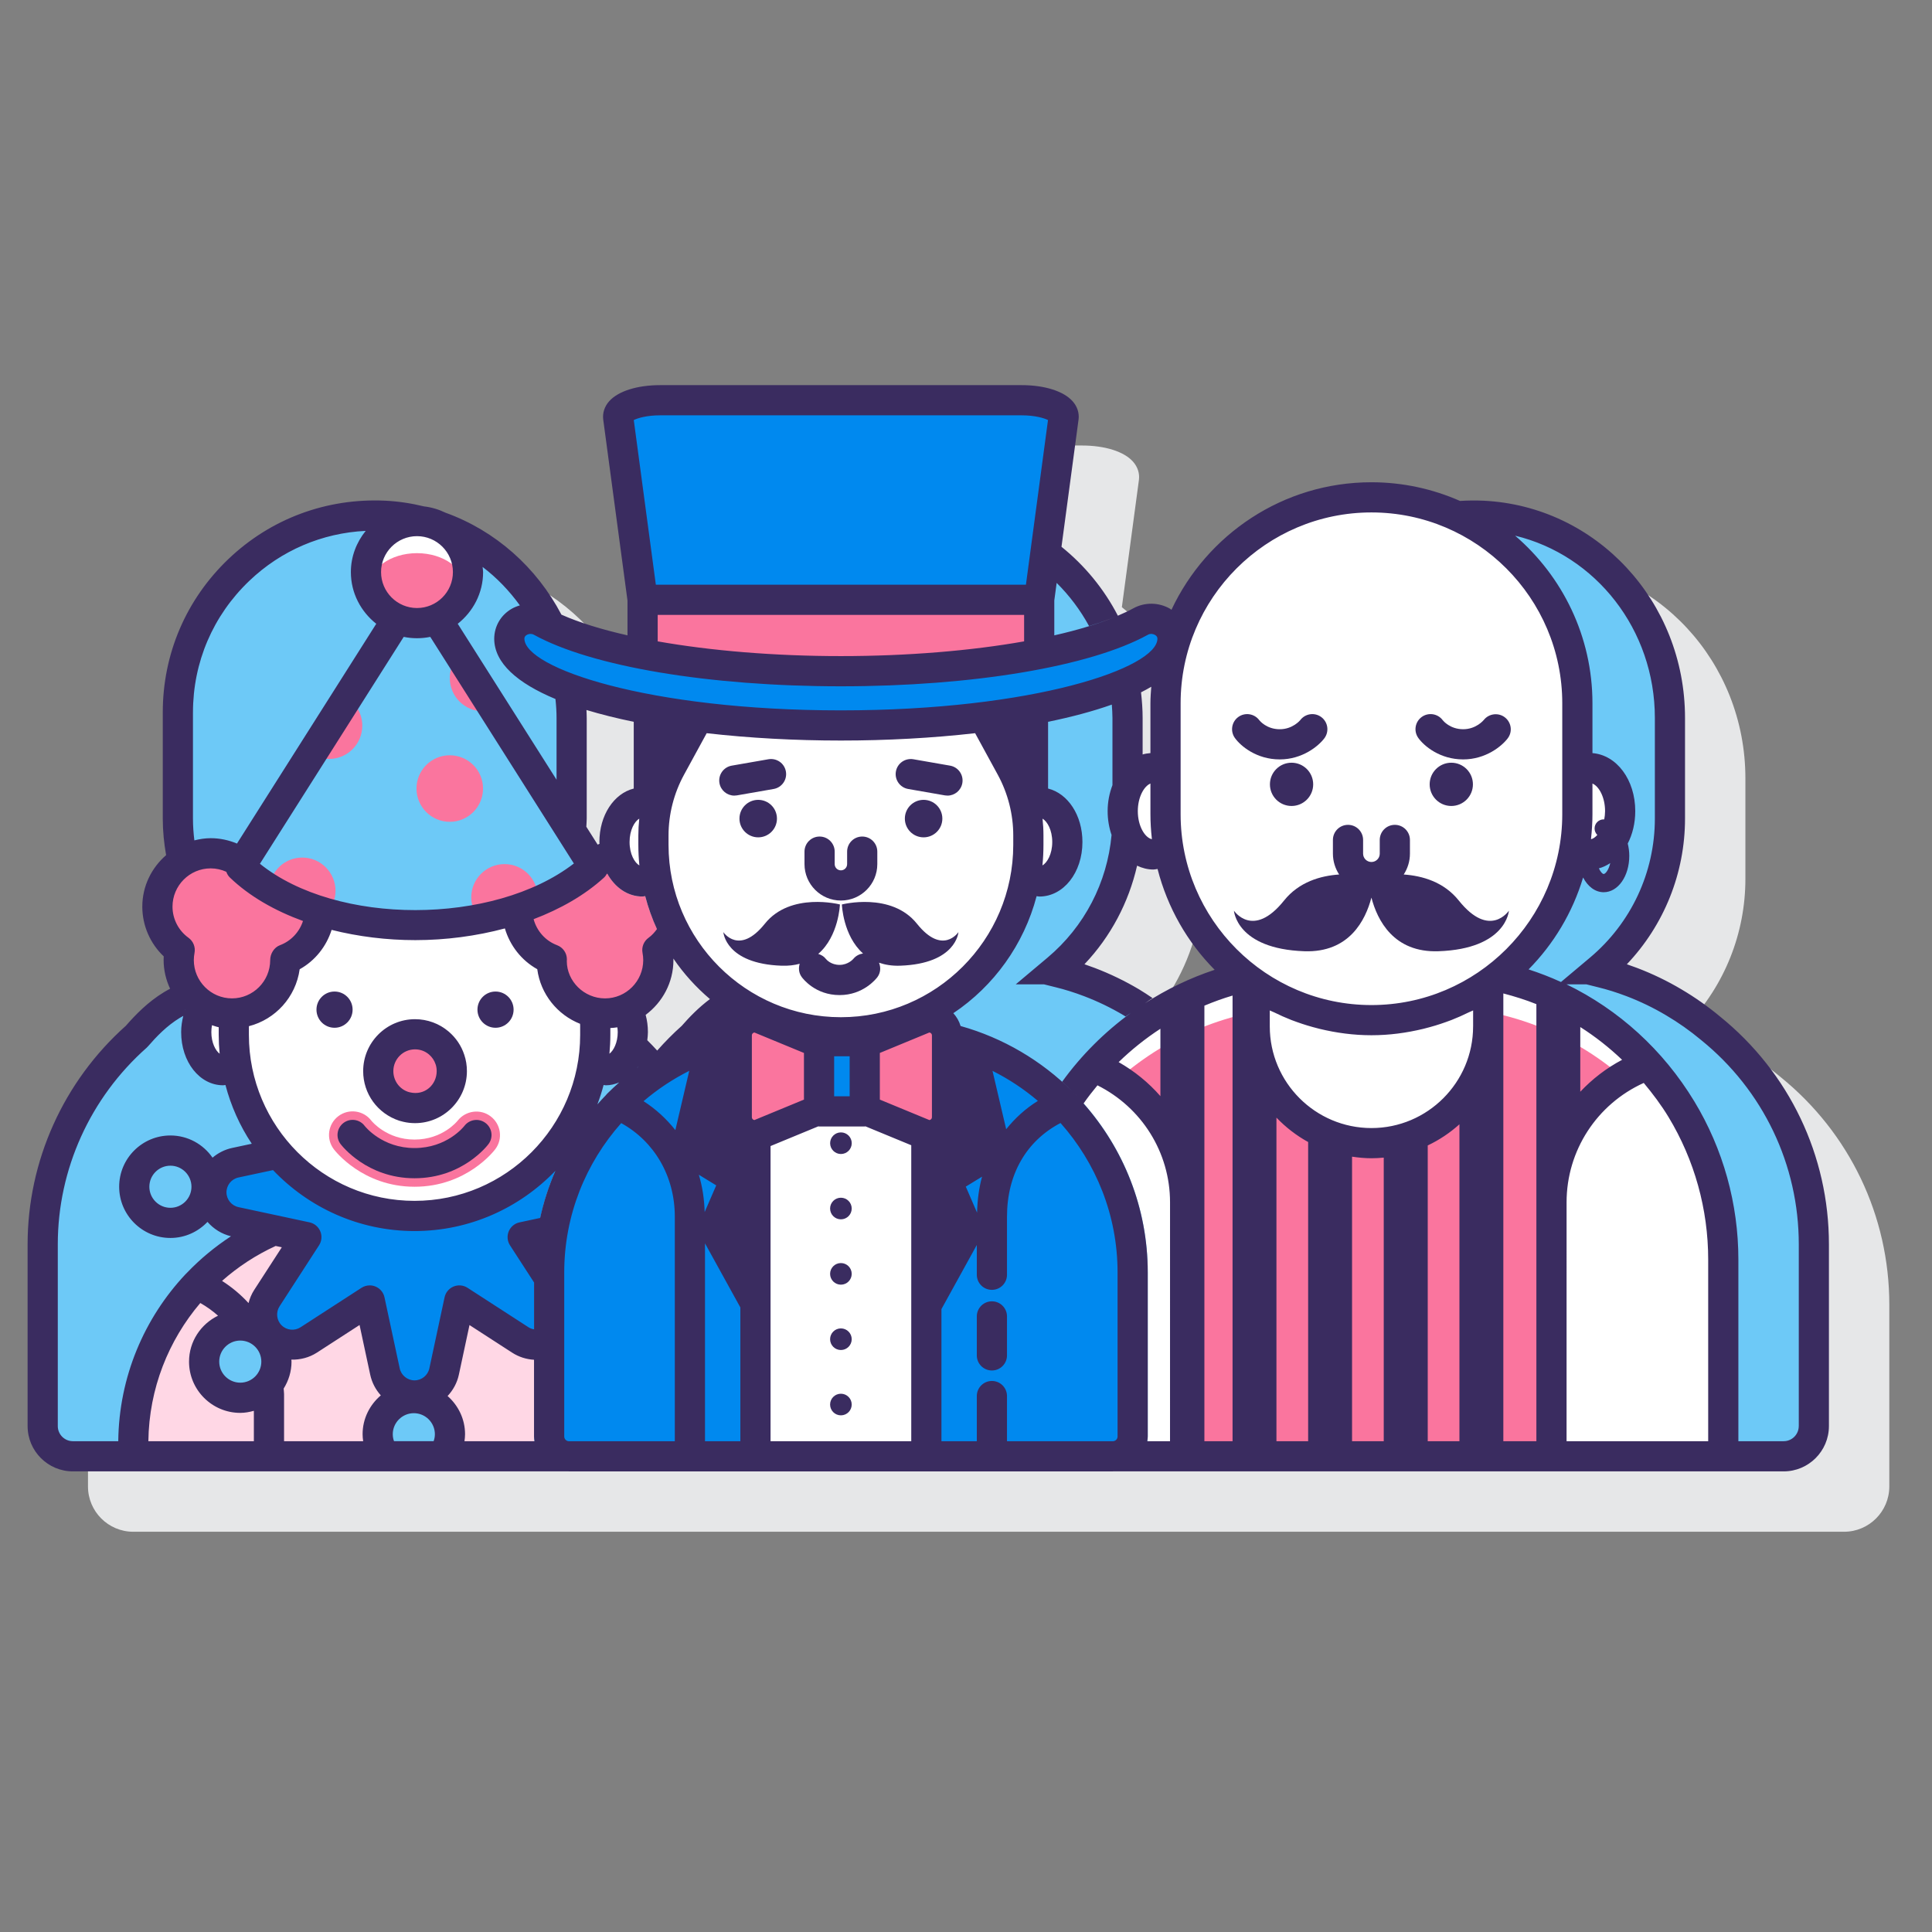 <?xml version="1.0" encoding="utf-8"?>
<!-- Generator: Adobe Illustrator 22.0.1, SVG Export Plug-In . SVG Version: 6.00 Build 0)  -->
<svg version="1.1" id="Layer_1" xmlns="http://www.w3.org/2000/svg" xmlns:xlink="http://www.w3.org/1999/xlink" x="0px" y="0px"
	 viewBox="0 0 128 128" style="enable-background:new 0 0 128 128;" xml:space="preserve">
<rect x="0" y="0" width="128" height="128" fill="#808080" stroke="none"/>
<style type="text/css">
	.st0{fill:#3A2C60;}
	.st1{fill:#E6E7E8;}
	.st2{fill:#6DC9F7;}
	.st3{fill:#FFFFFF;}
	.st4{fill:#FA759E;}
	.st5{fill:#FFD7E5;}
	.st6{fill:#D4FBFF;}
	.st7{fill:#0089EF;}
</style>
<g>
	<path class="st1" d="M117.962,71.352c-0.803-0.669-1.664-1.275-2.557-1.802c-0.936-0.557-1.924-1.033-2.937-1.419
		c-0.229-0.087-0.456-0.169-0.684-0.246c2.465-2.598,3.853-6.037,3.853-9.656v-6.661c0-7.72-5.871-14.043-13.366-14.396
		c-0.518-0.023-1.031-0.015-1.541,0.016c-1.799-0.791-3.781-1.237-5.869-1.237c-5.859,0-10.91,3.466-13.249,8.449
		c-0.03-0.019-0.053-0.046-0.084-0.064c-0.752-0.438-1.688-0.451-2.442-0.033c-0.306,0.169-0.656,0.331-1.024,0.489
		c-0.921-1.781-2.201-3.329-3.736-4.566l1.131-8.431c0-0.003,0.001-0.005,0.001-0.008c0.054-0.427-0.085-0.853-0.391-1.199
		c-0.592-0.672-1.857-1.072-3.386-1.072H47.74c-1.527,0-2.793,0.401-3.386,1.073c-0.305,0.347-0.443,0.772-0.389,1.206l1.608,11.995
		v2.303c-1.725-0.39-3.213-0.851-4.383-1.373c-1.639-3.125-4.363-5.559-7.677-6.753c-0.386-0.186-0.801-0.313-1.24-0.379
		c-0.891-0.228-1.816-0.371-2.769-0.416c-3.876-0.176-7.565,1.19-10.37,3.865c-2.806,2.677-4.351,6.286-4.351,10.162v7.029
		c0,0.822,0.081,1.632,0.221,2.428c-0.958,0.833-1.577,2.046-1.577,3.413c0,1.251,0.521,2.443,1.419,3.294
		c-0.005,0.082-0.007,0.163-0.007,0.244c0,0.68,0.161,1.319,0.429,1.899c-0.131,0.077-0.269,0.143-0.397,0.223
		c-1.084,0.661-1.89,1.497-2.536,2.235C8.2,75.653,5.829,80.926,5.829,86.438v12.045c0,1.654,1.346,3,3,3h4h105.343h4
		c1.654,0,3-1.346,3-3V86.438C125.172,80.56,122.544,75.061,117.962,71.352z M49.167,71.965c-0.567,0.506-1.111,1.054-1.626,1.638
		c-0.21-0.238-0.436-0.458-0.657-0.685c0.021-0.176,0.042-0.352,0.042-0.537c0-0.402-0.062-0.78-0.156-1.138
		c1.114-0.828,1.847-2.143,1.847-3.636c0-0.034-0.002-0.068-0.003-0.102c0.682,1.001,1.5,1.901,2.42,2.684
		C50.278,70.755,49.671,71.388,49.167,71.965z M80.363,70.127c-0.296-0.197-0.59-0.398-0.894-0.578
		c-0.935-0.556-1.923-1.033-2.936-1.419c-0.229-0.087-0.457-0.169-0.685-0.246c1.74-1.834,2.93-4.091,3.487-6.531
		c0.335,0.159,0.696,0.256,1.08,0.256c0.094,0,0.186-0.014,0.279-0.025c0.655,2.546,1.964,4.83,3.758,6.645
		C83.009,68.709,81.643,69.352,80.363,70.127z M45.987,56.243c-1.314,0.329-2.276,1.766-2.276,3.542
		c0,0.041,0.008,0.078,0.009,0.119c-0.041,0.018-0.083,0.035-0.124,0.054l-0.75-1.184c0.007-0.182,0.026-0.362,0.026-0.545v-6.661
		c0-0.179-0.019-0.354-0.025-0.531c0.965,0.293,2.018,0.555,3.14,0.785V56.243z M80.219,50.594v3.301
		c-0.177,0.014-0.35,0.04-0.517,0.09v-2.417c0-0.576-0.043-1.14-0.106-1.699c0.239-0.12,0.464-0.243,0.678-0.37
		C80.247,49.862,80.219,50.224,80.219,50.594z"/>
	<g>
		<path class="st2" d="M113.327,68.125c-0.761-0.634-1.574-1.209-2.433-1.715c-0.883-0.525-1.812-0.975-2.781-1.344
			c-0.652-0.248-1.321-0.462-2.008-0.629v-0.219h-0.13c2.849-2.393,4.662-5.977,4.662-9.988l0-6.661
			c0-7.023-5.397-13.067-12.413-13.397c-7.49-0.353-13.674,5.616-13.674,13.029v7.029c0,4.011,1.814,7.596,4.662,9.988h-0.26v0.288
			c-0.686,0.185-1.356,0.41-2.008,0.669c-0.969,0.387-1.904,0.86-2.786,1.408c-0.945,0.577-1.66,1.301-2.345,2.087
			c-0.678,0.601-1.31,1.253-1.894,1.946c-0.763-0.908-1.607-1.745-2.529-2.491c-0.761-0.634-1.574-1.209-2.433-1.715
			c-0.883-0.525-1.811-0.975-2.781-1.344c-0.652-0.248-1.321-0.462-2.008-0.629v-0.219h-0.13c2.849-2.393,4.662-5.977,4.662-9.988
			v-6.661c0-7.023-5.397-13.067-12.413-13.397c-7.49-0.353-13.674,5.616-13.674,13.029v7.029c0,4.011,1.814,7.596,4.662,9.988h-0.26
			v0.288c-0.686,0.185-1.356,0.41-2.008,0.669c-0.969,0.387-1.904,0.86-2.786,1.408c-0.945,0.577-1.66,1.301-2.345,2.087
			c-0.855,0.758-1.636,1.597-2.339,2.499c-0.874-1.125-1.872-2.149-2.979-3.044c-0.761-0.634-1.574-1.209-2.433-1.715
			c-0.883-0.525-1.811-0.975-2.781-1.344c-0.652-0.248-1.321-0.462-2.008-0.629v-0.219h-0.13c2.849-2.393,4.662-5.977,4.662-9.988
			v-6.661c0-7.023-5.397-13.067-12.413-13.397c-7.49-0.353-13.674,5.616-13.674,13.029v7.029c0,4.011,1.814,7.596,4.662,9.988h-0.26
			v0.288c-0.686,0.185-1.356,0.41-2.008,0.669c-0.969,0.387-1.904,0.86-2.786,1.408c-0.945,0.577-1.66,1.301-2.345,2.087
			c-3.807,3.373-6.22,8.283-6.22,13.769v12.045c0,1.105,0.895,2,2,2h34.83h7.747h28.189h8.641h33.936c1.105,0,2-0.895,2-2V82.439
			C120.172,76.655,117.499,71.5,113.327,68.125z"/>
		<g>
			<g>
				<g>
					<g>
						<g>
							<g>
								<path class="st3" d="M40.141,65.857c-0.321,0-0.618,0.13-0.879,0.34c0.114,0.578,0.175,1.168,0.175,1.762v0.603
									c0,0.684-0.06,1.354-0.17,2.007c0.259,0.208,0.555,0.336,0.874,0.336c0.985,0,1.784-1.13,1.784-2.524
									S41.126,65.857,40.141,65.857z"/>
								<path class="st3" d="M15.49,68.562v-0.603c0-0.594,0.06-1.184,0.175-1.762c-0.26-0.21-0.558-0.34-0.879-0.34
									c-0.985,0-1.784,1.13-1.784,2.524s0.799,2.524,1.784,2.524c0.319,0,0.615-0.128,0.874-0.336
									C15.551,69.916,15.49,69.246,15.49,68.562z"/>
							</g>
							<path class="st5" d="M35.382,95.169V84.305c0-1.101,0.111-2.175,0.313-3.217c-1.571-0.54-3.25-0.847-5.004-0.847h-6.455
								c-8.509,0-15.407,6.898-15.407,15.407v0.833h26.964C35.535,96.108,35.382,95.656,35.382,95.169z"/>
							<path class="st7" d="M27.464,80.56L27.464,80.56c-3.608,0-6.834-1.606-9.03-4.135l-2.844,0.609
								c-0.924,0.198-1.585,1.015-1.585,1.96c0,0.945,0.66,1.762,1.585,1.96l4.708,1.008l-2.617,4.042
								c-0.514,0.793-0.403,1.838,0.265,2.506v0c0.668,0.668,1.713,0.779,2.506,0.265l4.042-2.617l1.008,4.708
								c0.198,0.924,1.015,1.585,1.96,1.585c0.945,0,1.762-0.66,1.96-1.585l1.008-4.708l4.042,2.617
								c0.281,0.182,0.593,0.281,0.908,0.31v-4.78c0-0.37,0.031-0.732,0.055-1.095l-0.808-1.248l0.966-0.207
								c0.28-1.834,0.843-3.574,1.663-5.166l-0.765-0.164C34.298,78.954,31.071,80.56,27.464,80.56z"/>
							<circle class="st2" cx="15.919" cy="90.212" r="2.395"/>
							<circle class="st2" cx="11.29" cy="78.625" r="2.395"/>
							<path class="st2" d="M29.812,95.022c0-1.323-1.072-2.395-2.395-2.395c-1.323,0-2.395,1.072-2.395,2.395
								c0,0.552,0.194,1.054,0.508,1.459h3.773C29.618,96.076,29.812,95.574,29.812,95.022z"/>
							<path class="st3" d="M39.381,67.074c-1.612-0.327-2.827-1.755-2.827-3.467c0-0.017,0.002-0.033,0.002-0.049
								c-1.341-0.502-2.297-1.793-2.297-3.312c0-0.006,0.001-0.012,0.001-0.019c-4.111,1.362-9.038,1.34-13.069,0.077
								c-0.024,1.493-0.969,2.759-2.293,3.254c0,0.017,0.003,0.033,0.003,0.049c0,1.895-1.491,3.429-3.36,3.521
								c-0.025,0.276-0.052,0.552-0.052,0.831v0.603c0,6.626,5.361,11.998,11.973,11.998h0c6.613,0,11.973-5.372,11.973-11.998
								v-0.603C39.437,67.662,39.41,67.368,39.381,67.074z"/>
							<g>
								<path class="st4" d="M27.464,78.625c-3.439,0-5.275-2.389-5.352-2.491c-0.519-0.69-0.38-1.67,0.309-2.189
									c0.691-0.519,1.67-0.38,2.189,0.31c0.028,0.035,1.012,1.244,2.853,1.244c1.849,0,2.821-1.203,2.861-1.255
									c0.53-0.67,1.507-0.801,2.186-0.28c0.678,0.52,0.82,1.479,0.309,2.165C32.744,76.23,30.92,78.625,27.464,78.625z"/>
							</g>
						</g>
						<ellipse class="st4" cx="27.497" cy="70.967" rx="2.438" ry="2.443"/>
						<g>
							<path class="st4" d="M44.024,62.513c-0.547-0.977-0.985-2.024-1.277-3.131c-0.062,0.005-0.124,0.017-0.186,0.017
								c-1.277,0-2.321-1.02-2.694-2.46c-0.126,0.066-0.25,0.135-0.366,0.214c-0.149-0.083-0.306-0.151-0.467-0.213l0.299,0.472
								c-1.38,1.256-3.137,2.189-5.074,2.828c0,0.002,0,0.004,0,0.006c0,1.519,0.957,2.81,2.297,3.312
								c0,0.017-0.002,0.033-0.002,0.049c0,1.954,1.581,3.538,3.531,3.538c1.95,0,3.531-1.584,3.531-3.538
								c0-0.227-0.023-0.449-0.064-0.664C43.726,62.819,43.876,62.667,44.024,62.513z"/>
							<path class="st4" d="M21.19,60.336c-2.078-0.649-3.919-1.624-5.271-2.924l0.22-0.348c-0.061,0.03-0.125,0.055-0.184,0.088
								c-0.568-0.391-1.255-0.621-1.996-0.621c-1.95,0-3.531,1.584-3.531,3.538c0,1.185,0.584,2.232,1.477,2.874
								c-0.041,0.215-0.064,0.437-0.064,0.664c0,1.954,1.581,3.538,3.531,3.538c1.95,0,3.531-1.584,3.531-3.538
								c0-0.017-0.002-0.033-0.003-0.049C20.213,63.067,21.152,61.815,21.19,60.336z"/>
						</g>
					</g>
				</g>
				<path class="st2" d="M28.944,41.017c-0.405,0.172-0.85,0.267-1.318,0.267c-0.468,0-0.913-0.095-1.318-0.267l-10.39,16.396
					c5.21,5.012,17.599,5.295,23.415,0L28.944,41.017z"/>
				<path class="st4" d="M21.798,50.283c1.218,0,2.204-0.987,2.204-2.204c0-0.773-0.399-1.45-1.001-1.844l-2.355,3.716
					C20.983,50.158,21.374,50.283,21.798,50.283z"/>
				<path class="st4" d="M32.003,47.124c0.256,0,0.499-0.052,0.728-0.133l-2.294-3.621c-0.394,0.398-0.638,0.945-0.638,1.549
					C29.798,46.137,30.785,47.124,32.003,47.124z"/>
				<circle class="st4" cx="29.798" cy="52.243" r="2.204"/>
				<path class="st4" d="M35.63,59.453c0-1.217-0.987-2.204-2.204-2.204s-2.204,0.987-2.204,2.204c0,0.552,0.21,1.05,0.545,1.437
					c1.342-0.254,2.637-0.634,3.834-1.144C35.613,59.649,35.63,59.553,35.63,59.453z"/>
				<path class="st4" d="M20.024,56.816c-1.163,0-2.105,0.903-2.188,2.044c1.132,0.684,2.428,1.228,3.826,1.624
					c0.349-0.39,0.567-0.899,0.567-1.464C22.228,57.803,21.241,56.816,20.024,56.816z"/>
				<circle class="st3" cx="27.627" cy="37.903" r="3.381"/>
				<ellipse class="st4" cx="27.626" cy="38.966" rx="3.193" ry="2.318"/>
			</g>
			<g>
				<g>
					<path class="st3" d="M111.4,73.493c-2.655-4.386-7.013-7.619-12.154-8.801c-2.315,1.809-5.22,2.896-8.385,2.896
						c-3.165,0-6.07-1.087-8.384-2.896c-4.676,1.08-8.699,3.86-11.386,7.656c0.02,0.02,0.042,0.039,0.063,0.059
						c0.032,0.027,0.056,0.061,0.084,0.093c2.968,3.057,4.804,7.217,4.804,11.804v10.864c0,0.489-0.154,0.941-0.413,1.315h38.543
						l0-13.031C114.172,79.808,113.159,76.399,111.4,73.493z"/>
					<path class="st4" d="M102.789,96.484l0-16.829c0-3.43,1.81-6.564,4.692-8.3c-3.372-2.907-7.761-4.666-12.561-4.666H86.81
						c-4.887,0-9.345,1.824-12.74,4.822c2.739,1.763,4.447,4.814,4.447,8.144l0,16.829H102.789z"/>
				</g>
				<path class="st3" d="M90.861,67.588L90.861,67.588c-2.874,0-5.537-0.893-7.736-2.411v2.825c0,4.273,3.464,7.736,7.736,7.736
					c4.273,0,7.736-3.464,7.736-7.736v-2.825C96.398,66.694,93.735,67.588,90.861,67.588z"/>
				<g>
					<g>
						<path class="st3" d="M105.306,50.87c-0.285,0-0.556,0.084-0.803,0.234v2.842c0,0.778-0.069,1.54-0.194,2.282
							c0.296,0.237,0.632,0.383,0.996,0.383c1.123,0,2.033-1.285,2.033-2.87C107.339,52.155,106.428,50.87,105.306,50.87z"/>
						<path class="st3" d="M77.219,53.946v-2.842c-0.246-0.15-0.517-0.234-0.802-0.234c-1.123,0-2.033,1.285-2.033,2.87
							c0,1.585,0.91,2.87,2.033,2.87c0.364,0,0.701-0.146,0.996-0.383C77.287,55.485,77.219,54.724,77.219,53.946z"/>
					</g>
					<path class="st3" d="M90.861,32.951c-7.534,0-13.642,6.108-13.642,13.642v7.352c0,7.534,6.108,13.642,13.642,13.642
						s13.642-6.108,13.642-13.642v-7.352C104.503,39.059,98.395,32.951,90.861,32.951z"/>
				</g>
			</g>
			<g>
				<g>
					<g>
						<g>
							<g>
								<path class="st3" d="M68.863,53.172c-0.333,0-0.642,0.134-0.912,0.352c0.119,0.599,0.181,1.209,0.181,1.824v0.624
									c0,0.708-0.062,1.402-0.176,2.078c0.269,0.215,0.576,0.348,0.907,0.348c1.022,0,1.851-1.17,1.851-2.613
									S69.885,53.172,68.863,53.172z"/>
								<path class="st3" d="M43.292,55.972v-0.624c0-0.615,0.062-1.225,0.181-1.824c-0.27-0.218-0.578-0.352-0.912-0.352
									c-1.022,0-1.851,1.17-1.851,2.613s0.829,2.613,1.851,2.613c0.331,0,0.638-0.133,0.907-0.348
									C43.355,57.374,43.292,56.681,43.292,55.972z"/>
							</g>
							<path class="st7" d="M73.726,96.485H37.698c-0.727,0-1.316-0.589-1.316-1.316V84.305c0-8.817,7.148-15.965,15.965-15.965
								h6.729c8.817,0,15.965,7.148,15.965,15.965v10.864C75.042,95.896,74.453,96.485,73.726,96.485z"/>
							<path class="st3" d="M61.373,68.506v27.979H50.05V68.506c0.747-0.11,1.516-0.165,2.296-0.165h6.73
								C59.856,68.341,60.626,68.396,61.373,68.506z"/>
							<g>
								<path class="st3" d="M65.159,47.505c-2.862,0.357-6.065,0.558-9.447,0.558s-6.585-0.2-9.447-0.558l-1.826,3.347
									c-0.753,1.379-1.147,2.925-1.147,4.496v0.624c0,6.859,5.561,12.42,12.42,12.42s12.42-5.561,12.42-12.42v-0.624
									c0-1.571-0.394-3.117-1.147-4.496L65.159,47.505z"/>
							</g>
						</g>
					</g>
					<g>
						<g>
							<path class="st4" d="M54.263,69.092l-4.038-1.667c-0.735-0.138-1.414,0.426-1.414,1.173v5.417
								c0,0.747,0.679,1.311,1.414,1.173l4.038-1.667V69.092z"/>
							<path class="st4" d="M61.329,67.425l-4.038,1.667v4.429l4.038,1.667c0.735,0.138,1.414-0.426,1.414-1.173v-5.417
								C62.743,67.851,62.064,67.287,61.329,67.425z"/>
						</g>
						<rect x="54.263" y="68.98" class="st7" width="3.028" height="4.652"/>
					</g>
				</g>
				<g>
					<path class="st4" d="M55.712,44.469c4.927,0,9.474-0.425,13.138-1.143v-3.588H42.574v3.588
						C46.238,44.044,50.785,44.469,55.712,44.469z"/>
					<path class="st7" d="M70.464,27.658l-1.614,12.08H42.574l-1.614-12.08c-0.083-0.62,1.185-1.14,2.779-1.14h23.946
						C69.279,26.519,70.547,27.039,70.464,27.658z"/>
					<g>
						<path class="st7" d="M77.682,42.292c-0.013-1.026-1.214-1.611-2.113-1.115c-3.522,1.945-11.088,3.291-19.857,3.291
							c-8.77,0-16.335-1.346-19.857-3.291c-0.898-0.496-2.1,0.089-2.113,1.115c0,0.006,0,0.013,0,0.019
							c0,3.177,9.836,5.752,21.97,5.752c12.134,0,21.97-2.575,21.97-5.752C77.682,42.305,77.682,42.298,77.682,42.292z"/>
						<g>
							<path class="st0" d="M113.962,67.352c-0.803-0.669-1.664-1.275-2.557-1.802c-0.936-0.557-1.924-1.033-2.937-1.419
								c-0.229-0.087-0.456-0.169-0.684-0.246c2.465-2.598,3.853-6.037,3.853-9.656v-6.661c0-7.72-5.871-14.043-13.366-14.396
								c-0.518-0.023-1.031-0.015-1.541,0.016c-1.799-0.791-3.782-1.237-5.869-1.237c-5.859,0-10.91,3.466-13.249,8.449
								c-0.03-0.019-0.053-0.046-0.084-0.064c-0.752-0.438-1.688-0.451-2.442-0.033c-0.307,0.169-0.656,0.331-1.024,0.489
								c-0.921-1.78-2.201-3.329-3.736-4.566l1.131-8.431c0-0.003,0.001-0.005,0.001-0.008c0.054-0.427-0.085-0.853-0.391-1.199
								c-0.592-0.672-1.857-1.072-3.386-1.072H43.74c-1.527,0-2.793,0.401-3.386,1.073c-0.305,0.347-0.443,0.772-0.389,1.206
								l1.608,11.995v2.303c-1.723-0.389-3.208-0.85-4.377-1.371c-1.639-3.127-4.367-5.561-7.683-6.755c0,0,0,0,0.001,0
								c-0.44-0.212-0.917-0.359-1.422-0.417c-0.836-0.202-1.698-0.337-2.587-0.379c-3.876-0.176-7.565,1.19-10.37,3.865
								c-2.806,2.677-4.351,6.286-4.351,10.162v7.029c0,0.822,0.081,1.632,0.221,2.428c-0.958,0.832-1.577,2.046-1.577,3.413
								c0,1.251,0.521,2.443,1.419,3.294c-0.005,0.082-0.007,0.163-0.007,0.244c0,0.68,0.161,1.319,0.429,1.899
								c-0.131,0.077-0.269,0.143-0.397,0.223c-1.084,0.661-1.89,1.497-2.536,2.235C4.2,71.653,1.829,76.926,1.829,82.438v12.045
								c0,1.654,1.346,3,3,3h4h28.85c0.007,0,0.013,0.002,0.019,0.002h36.027c0.007,0,0.013-0.002,0.019-0.002h40.427h4
								c1.654,0,3-1.346,3-3V82.438C121.172,76.56,118.544,71.061,113.962,67.352z M80.474,64.252
								c-1.643,0.544-3.189,1.292-4.616,2.216c0.17-0.11,0.328-0.237,0.502-0.343c-0.295-0.197-0.588-0.397-0.891-0.576
								c-0.935-0.556-1.923-1.033-2.936-1.419c-0.229-0.087-0.457-0.169-0.685-0.246c1.74-1.834,2.93-4.091,3.487-6.531
								c0.335,0.159,0.696,0.256,1.08,0.256c0.093,0,0.184-0.026,0.276-0.038C77.348,60.133,78.666,62.431,80.474,64.252z
								 M70.372,71.665c0.228,0.204,0.448,0.417,0.665,0.632c-2.029-2.018-4.563-3.528-7.395-4.321
								c-0.094-0.316-0.257-0.603-0.482-0.849c2.686-1.799,4.675-4.546,5.518-7.754c0.062,0.005,0.122,0.025,0.184,0.025
								c1.599,0,2.852-1.587,2.852-3.613c0-1.776-0.963-3.213-2.276-3.542v-4.422c1.557-0.319,2.983-0.699,4.223-1.139
								c0.02,0.293,0.042,0.587,0.042,0.885v4.451c-0.198,0.518-0.319,1.096-0.319,1.721c0,0.567,0.095,1.098,0.26,1.579
								c-0.286,3.151-1.791,6.07-4.247,8.132l-2.102,1.766h1.876l0.764,0.191c0.611,0.148,1.247,0.348,1.888,0.592
								c0.906,0.345,1.789,0.771,2.629,1.271c0.041,0.024,0.079,0.053,0.119,0.077c0.114-0.087,0.24-0.158,0.356-0.243
								C73.18,68.378,71.637,69.913,70.372,71.665z M71.299,72.57c-0.019-0.019-0.036-0.04-0.054-0.06
								c-0.003-0.003-0.005-0.007-0.007-0.01c0,0,0,0,0,0C71.259,72.523,71.278,72.547,71.299,72.57z M71.153,72.408
								c-0.001-0.001-0.003-0.002-0.005-0.003c-0.004-0.004-0.007-0.008-0.011-0.012C71.142,72.398,71.148,72.403,71.153,72.408z
								 M68.762,72.937c-0.818,0.507-1.515,1.146-2.1,1.877l-0.906-3.867C66.839,71.49,67.847,72.159,68.762,72.937z M65.063,77.958
								c-0.204,0.751-0.309,1.552-0.33,2.384l-0.747-1.725L65.063,77.958z M55.712,67.393c-6.297,0-11.42-5.123-11.42-11.42v-0.624
								c0-1.399,0.354-2.788,1.024-4.017l1.504-2.756c2.829,0.323,5.864,0.487,8.892,0.487c3.028,0,6.063-0.165,8.892-0.487
								l1.503,2.755c0.67,1.229,1.024,2.618,1.024,4.018v0.624C67.132,62.27,62.009,67.393,55.712,67.393z M56.292,69.98v2.652
								h-1.028V69.98H56.292z M69.071,54.237c0.311,0.185,0.643,0.749,0.643,1.548c0,0.806-0.338,1.373-0.651,1.552
								c0.046-0.449,0.069-0.904,0.069-1.364v-0.624C69.132,54.98,69.111,54.608,69.071,54.237z M76.88,68.157v4.466
								c-0.779-0.892-1.712-1.655-2.768-2.255C74.96,69.547,75.886,68.804,76.88,68.157z M75.596,45.869
								c0.239-0.12,0.464-0.244,0.678-0.37c-0.027,0.363-0.055,0.725-0.055,1.095v3.301c-0.177,0.014-0.35,0.04-0.517,0.09v-2.417
								C75.702,46.992,75.659,46.427,75.596,45.869z M76.219,51.912v2.033c0,0.541,0.034,1.073,0.092,1.599
								c0.002,0.018,0.001,0.036,0.003,0.055c-0.458-0.101-0.931-0.862-0.931-1.858C75.383,52.813,75.792,52.089,76.219,51.912z
								 M69.85,39.783l0.234-1.744l-0.078,0.579c0.844,0.838,1.568,1.798,2.146,2.859c0.646-0.199,1.248-0.408,1.784-0.631
								c-1.122,0.47-2.502,0.89-4.086,1.248V39.783z M43.74,27.516h23.941c0.895,0,1.489,0.184,1.752,0.313l-1.462,10.908H43.451
								L41.989,27.83C42.252,27.7,42.847,27.516,43.74,27.516z M67.85,40.738v1.754c-3.508,0.621-7.722,0.976-12.138,0.976
								s-8.63-0.356-12.138-0.976v-1.754H67.85z M34.9,42.065c0.064-0.037,0.155-0.067,0.254-0.067c0.071,0,0.146,0.016,0.217,0.055
								c3.814,2.107,11.609,3.416,20.341,3.416s16.526-1.309,20.342-3.416c0.169-0.094,0.359-0.053,0.47,0.013
								c0.104,0.061,0.157,0.141,0.158,0.239v0.006c0,1.938-8.169,4.753-20.97,4.753s-20.97-2.815-20.97-4.759
								C34.743,42.206,34.797,42.126,34.9,42.065z M42.569,63.13c0.029,0.155,0.047,0.313,0.047,0.478
								c0,1.399-1.135,2.538-2.53,2.538s-2.531-1.139-2.534-2.472c0.003-0.03,0.006-0.085,0.006-0.115
								c0-0.417-0.259-0.79-0.649-0.937c-0.777-0.291-1.346-0.946-1.556-1.724c1.768-0.673,3.371-1.579,4.655-2.747
								c0.081-0.074,0.143-0.161,0.194-0.253c0.01-0.006,0.02-0.012,0.03-0.018c0.512,0.922,1.354,1.517,2.33,1.517
								c0.062,0,0.122-0.02,0.184-0.025c0.198,0.756,0.458,1.485,0.779,2.183c-0.157,0.215-0.335,0.416-0.557,0.576
								C42.652,62.358,42.497,62.748,42.569,63.13z M42.312,70.66c-0.032,0.024-0.063,0.05-0.096,0.074
								c0.004-0.005,0.007-0.011,0.01-0.016C42.254,70.698,42.284,70.681,42.312,70.66z M41.023,71.714
								c-0.25,0.225-0.501,0.45-0.738,0.689c-0.052,0.043-0.093,0.094-0.136,0.147c-0.195,0.202-0.386,0.408-0.571,0.619
								c0.159-0.419,0.296-0.847,0.412-1.285c0.05,0.004,0.1,0.02,0.15,0.02C40.452,71.905,40.745,71.828,41.023,71.714z
								 M40.376,69.812c0.04-0.418,0.061-0.836,0.061-1.25V68.11c0.156-0.012,0.313-0.019,0.464-0.047
								c0.013,0.102,0.026,0.205,0.026,0.318C40.926,69.085,40.646,69.607,40.376,69.812z M21.97,61.607
								c1.768,0.445,3.651,0.679,5.546,0.679c2.02,0,4.039-0.269,5.934-0.775c0.334,1.136,1.098,2.118,2.145,2.701
								c0.22,1.653,1.334,3.024,2.835,3.617c0.001,0.043,0.007,0.087,0.007,0.13v0.603c0,6.064-4.922,10.998-10.973,10.998
								S16.49,74.626,16.49,68.562v-0.574c1.752-0.451,3.105-1.917,3.364-3.772C20.874,63.65,21.623,62.706,21.97,61.607z
								 M17.221,57.227l9.526-15.032c0.285,0.058,0.579,0.089,0.88,0.089s0.596-0.031,0.88-0.089l9.514,15.014
								C32.691,61.318,22.302,61.328,17.221,57.227z M38.855,47.039c0.963,0.292,2.013,0.553,3.132,0.783v4.422
								c-1.314,0.328-2.276,1.766-2.276,3.542c0,0.041,0.008,0.079,0.009,0.119c0,0,0,0,0-0.001
								c-0.041,0.018-0.082,0.037-0.124,0.054l-0.75-1.184c0.007-0.182,0.026-0.362,0.026-0.545v-6.661
								C38.872,47.39,38.862,47.214,38.855,47.039z M42.361,57.337c-0.313-0.179-0.65-0.746-0.65-1.552
								c0-0.799,0.332-1.363,0.642-1.548c-0.04,0.371-0.061,0.743-0.061,1.111v0.624C42.292,56.433,42.316,56.888,42.361,57.337z
								 M32.007,37.902c0-0.116-0.025-0.226-0.034-0.34c0.944,0.716,1.77,1.579,2.47,2.546c-0.189,0.056-0.374,0.129-0.548,0.229
								c-0.712,0.414-1.143,1.141-1.152,1.974c0,1.619,1.545,2.954,4.057,4c0.045,0.413,0.073,0.832,0.073,1.257v4.091l1.692,2.67
								l-8.239-13.002C31.341,40.524,32.007,39.295,32.007,37.902z M27.627,35.522c1.313,0,2.38,1.067,2.38,2.38
								s-1.067,2.381-2.38,2.381s-2.381-1.068-2.381-2.381S26.314,35.522,27.627,35.522z M12.785,47.199
								c0-3.324,1.325-6.419,3.731-8.715c2.117-2.021,4.825-3.173,7.712-3.312c-0.605,0.751-0.982,1.693-0.982,2.73
								c0,1.393,0.666,2.622,1.682,3.425l-9.228,14.561c-0.549-0.23-1.137-0.356-1.742-0.356c-0.374,0-0.732,0.059-1.081,0.145
								c-0.058-0.478-0.093-0.961-0.093-1.449V47.199z M13.959,57.532c0.361,0,0.71,0.08,1.034,0.226
								c0.051,0.137,0.121,0.268,0.232,0.375c1.298,1.249,2.976,2.201,4.848,2.886c-0.234,0.725-0.789,1.327-1.525,1.603
								c-0.391,0.146-0.647,0.568-0.647,0.985c0,1.399-1.135,2.538-2.53,2.538s-2.53-1.139-2.53-2.538
								c0-0.164,0.018-0.322,0.047-0.478c0.072-0.382-0.083-0.771-0.399-0.999c-0.663-0.477-1.06-1.247-1.06-2.062
								C11.429,58.67,12.563,57.532,13.959,57.532z M14.552,69.812c-0.271-0.204-0.55-0.727-0.55-1.431
								c0-0.164,0.016-0.316,0.042-0.457c0.148,0.046,0.292,0.102,0.446,0.132v0.505C14.49,68.974,14.511,69.392,14.552,69.812z
								 M12.262,66.891c0.002,0.002,0.004,0.003,0.005,0.004c-0.005,0.015-0.012,0.029-0.018,0.044
								C12.254,66.924,12.256,66.906,12.262,66.891C12.262,66.891,12.262,66.891,12.262,66.891z M7.835,95.483H4.829
								c-0.552,0-1-0.448-1-1V82.438c0-4.963,2.145-9.708,5.883-13.02l0.091-0.093c0.581-0.666,1.238-1.356,2.119-1.894
								c0.072-0.045,0.149-0.081,0.221-0.125c-0.084,0.338-0.141,0.694-0.141,1.073c0,1.977,1.223,3.524,2.784,3.524
								c0.051,0,0.1-0.017,0.15-0.02c0.371,1.403,0.959,2.718,1.745,3.893l-1.301,0.278c-0.492,0.105-0.932,0.334-1.299,0.644
								c-0.613-0.886-1.634-1.47-2.791-1.47c-1.872,0-3.395,1.522-3.395,3.395s1.522,3.395,3.395,3.395
								c0.969,0,1.838-0.413,2.457-1.065c0.4,0.462,0.936,0.803,1.556,0.953c-1.064,0.695-2.044,1.507-2.918,2.422
								c-0.039,0.032-0.072,0.068-0.106,0.106C9.561,87.332,7.882,91.214,7.835,95.483z M12.685,78.625
								c0,0.769-0.626,1.395-1.395,1.395s-1.395-0.626-1.395-1.395s0.626-1.395,1.395-1.395S12.685,77.856,12.685,78.625z
								 M18.263,82.548l0.408,0.087l-1.828,2.824c-0.177,0.273-0.299,0.569-0.377,0.873c-0.514-0.559-1.103-1.054-1.755-1.47
								C15.769,83.926,16.963,83.144,18.263,82.548z M16.819,95.483H9.83c0.043-3.49,1.335-6.679,3.44-9.155
								c0.426,0.239,0.816,0.523,1.175,0.84c-1.132,0.551-1.921,1.702-1.921,3.044c0,1.872,1.522,3.395,3.395,3.395
								c0.314,0,0.612-0.057,0.9-0.137V95.483z M15.919,91.606c-0.769,0-1.395-0.626-1.395-1.395s0.626-1.395,1.395-1.395
								s1.395,0.626,1.395,1.395S16.688,91.606,15.919,91.606z M24.061,95.483h-5.241v-3.125c0-0.122-0.022-0.239-0.027-0.36
								c0.325-0.521,0.521-1.129,0.521-1.787c0-0.045-0.011-0.086-0.013-0.131c0.587,0.013,1.179-0.132,1.696-0.466l2.825-1.829
								l0.705,3.29c0.112,0.524,0.361,0.992,0.703,1.372c-0.732,0.623-1.207,1.539-1.207,2.574
								C24.022,95.178,24.04,95.331,24.061,95.483z M28.729,95.481h-2.625c-0.049-0.133-0.082-0.287-0.082-0.459
								c0-0.769,0.626-1.395,1.395-1.395s1.395,0.626,1.395,1.395C28.812,95.194,28.778,95.349,28.729,95.481z M29.654,92.49
								c0.363-0.388,0.63-0.869,0.747-1.413l0.704-3.289l2.825,1.828c0.445,0.288,0.946,0.443,1.451,0.472v5.081
								c0,0.108,0.017,0.211,0.032,0.314h-4.64c0.021-0.152,0.038-0.305,0.038-0.461C30.812,94.011,30.358,93.112,29.654,92.49z
								 M35.773,80.749c0.004-0.018,0.005-0.038,0.009-0.056l-1.363,0.292c-0.321,0.068-0.588,0.291-0.714,0.595
								s-0.095,0.65,0.084,0.926l1.593,2.46v3.107c-0.127-0.023-0.252-0.063-0.365-0.137l-4.042-2.616
								c-0.275-0.178-0.621-0.209-0.926-0.084c-0.304,0.126-0.526,0.393-0.595,0.715l-1.008,4.707
								c-0.099,0.461-0.512,0.795-0.982,0.795s-0.884-0.334-0.982-0.795l-1.009-4.708c-0.068-0.321-0.291-0.588-0.595-0.714
								c-0.123-0.051-0.253-0.076-0.383-0.076c-0.19,0-0.379,0.055-0.543,0.16l-4.043,2.617c-0.393,0.254-0.922,0.201-1.255-0.135
								c-0.333-0.332-0.389-0.859-0.133-1.255l2.616-4.042c0.179-0.275,0.21-0.622,0.084-0.926s-0.393-0.526-0.714-0.595
								l-4.709-1.009c-0.46-0.099-0.794-0.512-0.794-0.982s0.334-0.883,0.794-0.981l2.29-0.49c2.364,2.482,5.689,4.038,9.375,4.038
								c3.663,0,6.97-1.536,9.332-3.991C36.354,78.582,36.01,79.644,35.773,80.749z M44.708,95.485h-7.01
								c-0.175,0-0.316-0.142-0.316-0.316V84.305c0-3.798,1.433-7.259,3.775-9.896c2.201,1.216,3.551,3.522,3.551,6.198V95.485z
								 M44.744,74.872c-0.589-0.742-1.291-1.393-2.107-1.916c0.92-0.786,1.935-1.462,3.027-2.01L44.744,74.872z M45.167,67.965
								c-0.567,0.506-1.111,1.054-1.626,1.638c-0.21-0.238-0.436-0.458-0.657-0.685c0.021-0.176,0.042-0.352,0.042-0.537
								c0-0.403-0.053-0.787-0.15-1.143c1.11-0.828,1.84-2.141,1.84-3.63c0-0.034-0.002-0.068-0.003-0.102
								c0.682,1.002,1.5,1.902,2.421,2.685C46.28,66.756,45.671,67.388,45.167,67.965z M46.299,77.829l1.153,0.705l-0.766,1.768
								C46.661,79.443,46.535,78.612,46.299,77.829z M49.051,95.485h-2.343V82.374l2.343,4.248V95.485z M49.883,74.163
								c-0.032-0.026-0.07-0.073-0.07-0.148v-5.417c0-0.075,0.038-0.122,0.07-0.148c0.021-0.019,0.055-0.038,0.098-0.044
								l3.283,1.355v3.091l-3.283,1.355C49.938,74.201,49.904,74.182,49.883,74.163z M60.373,95.484h-9.322V75.929l3.164-1.306
								c0.017,0.001,0.031,0.01,0.049,0.01h3.028c0.017,0,0.031-0.009,0.048-0.01l3.033,1.252V95.484z M61.743,74.015
								c0,0.074-0.038,0.122-0.07,0.148c-0.022,0.019-0.056,0.038-0.099,0.044l-3.282-1.355V69.76l3.282-1.355
								c0.043,0.006,0.076,0.025,0.099,0.044c0.032,0.026,0.07,0.074,0.07,0.148V74.015z M73.726,95.485h-7.01v-2.993
								c0-0.553-0.447-1-1-1s-1,0.447-1,1v2.993h-2.343v-8.754l2.343-4.248v1.973c0,0.553,0.447,1,1,1s1-0.447,1-1v-3.85
								c0-2.805,1.286-5.023,3.547-6.204c2.345,2.638,3.779,6.101,3.779,9.902v10.864C74.042,95.344,73.9,95.485,73.726,95.485z
								 M77.517,95.483H76.01c0.014-0.104,0.032-0.207,0.032-0.314V84.305c0-4.294-1.613-8.208-4.253-11.197
								c0.288-0.416,0.601-0.813,0.921-1.202c2.93,1.468,4.808,4.441,4.808,7.749L77.517,95.483z M81.66,95.483h-1.866l0-28.855
								c0.607-0.254,1.228-0.481,1.866-0.669L81.66,95.483z M78.219,53.945v-7.352c0-6.971,5.672-12.643,12.643-12.643
								s12.642,5.672,12.642,12.643v7.352c0,6.971-5.671,12.643-12.642,12.643S78.219,60.916,78.219,53.945z M86.668,95.483h-2.1
								l0-21.437c0.613,0.638,1.319,1.187,2.1,1.616L86.668,95.483z M91.677,95.483h-2.1l0-18.851
								c0.42,0.062,0.847,0.105,1.284,0.105c0.275,0,0.547-0.016,0.816-0.041L91.677,95.483z M96.691,95.483h-2.1l0-19.594
								c0.769-0.365,1.474-0.838,2.1-1.401L96.691,95.483z M97.597,68.002c0,3.714-3.021,6.735-6.735,6.735
								c-3.715,0-6.736-3.021-6.736-6.735v-1.058c0.096,0.05,0.199,0.083,0.296,0.131c0.369,0.182,0.745,0.35,1.131,0.501
								c0.126,0.048,0.252,0.094,0.379,0.139c0.458,0.165,0.926,0.306,1.404,0.425c0.032,0.008,0.064,0.017,0.096,0.025
								c1.102,0.266,2.247,0.422,3.43,0.422c1.182,0,2.327-0.156,3.428-0.422c0.034-0.008,0.067-0.018,0.101-0.026
								c0.477-0.119,0.943-0.26,1.4-0.424c0.128-0.045,0.254-0.091,0.381-0.14c0.387-0.151,0.763-0.32,1.133-0.502
								c0.096-0.047,0.198-0.08,0.293-0.13V68.002z M101.789,95.483H99.6l0-29.665c0.746,0.196,1.48,0.423,2.189,0.709
								L101.789,95.483z M101.273,64.225c1.662-1.683,2.916-3.766,3.612-6.089c0.306,0.593,0.796,0.976,1.364,0.976
								c0.95,0,1.695-1.06,1.695-2.414c0-0.288-0.04-0.558-0.102-0.812c0.314-0.611,0.498-1.345,0.498-2.146
								c0-2.083-1.232-3.717-2.836-3.845v-3.301c0-4.441-1.994-8.418-5.125-11.105c0,0,0,0,0.001,0.001
								c5.337,1.286,9.259,6.211,9.259,12.078v6.661c0,3.563-1.569,6.925-4.306,9.223l-1.914,1.608
								C102.722,64.739,102.005,64.465,101.273,64.225z M106.284,54.29c-0.012,0-0.024-0.005-0.036-0.005
								c-0.333,0-0.603,0.27-0.603,0.603c0,0.168,0.07,0.32,0.181,0.43c-0.131,0.147-0.274,0.25-0.417,0.281
								c0.002-0.018,0.001-0.036,0.003-0.055c0.057-0.526,0.092-1.058,0.092-1.599v-2.033c0.427,0.177,0.836,0.9,0.836,1.828
								C106.339,53.935,106.317,54.116,106.284,54.29z M106.683,57.183c-0.101,0.456-0.322,0.721-0.435,0.721
								c-0.08,0-0.211-0.138-0.318-0.374C106.199,57.462,106.447,57.335,106.683,57.183z M113.172,95.483h-9.383l0.001-15.829
								c0-3.424,2.004-6.499,5.112-7.907c0.592,0.71,1.153,1.453,1.643,2.262c1.719,2.841,2.627,6.106,2.627,9.442V95.483z
								 M104.698,72.33v-4.286c0.989,0.628,1.913,1.355,2.77,2.171C106.419,70.771,105.489,71.49,104.698,72.33z M119.172,94.483
								c0,0.552-0.448,1-1,1h-3V83.452c0-3.701-1.008-7.324-2.916-10.478c-2.077-3.43-5.024-6.085-8.47-7.758h1.32l0.764,0.191
								c0.612,0.148,1.248,0.348,1.889,0.592c0.905,0.345,1.789,0.771,2.629,1.271c0.805,0.475,1.579,1.021,2.3,1.622l0.012,0.01
								c4.114,3.327,6.474,8.261,6.474,13.536V94.483z"/>
							<path class="st0" d="M22.164,68.092c0.661,0,1.197-0.537,1.197-1.2s-0.536-1.2-1.197-1.2c-0.661,0-1.197,0.537-1.197,1.2
								S21.502,68.092,22.164,68.092z"/>
							<path class="st0" d="M32.83,68.092c0.661,0,1.197-0.537,1.197-1.2s-0.536-1.2-1.197-1.2c-0.661,0-1.197,0.537-1.197,1.2
								S32.169,68.092,32.83,68.092z"/>
							<path class="st0" d="M26.456,74.252c0.097,0.028,0.191,0.055,0.271,0.071c0.25,0.059,0.509,0.088,0.77,0.088
								c1.895,0,3.437-1.546,3.437-3.446c0-0.38-0.06-0.747-0.173-1.077c-0.193-0.598-0.553-1.133-1.04-1.547
								c-0.618-0.527-1.407-0.817-2.224-0.817c-1.895,0-3.436,1.544-3.436,3.441C24.061,72.462,25.011,73.778,26.456,74.252z
								 M27.496,69.523c0.346,0,0.666,0.117,0.928,0.34c0.204,0.174,0.354,0.396,0.438,0.655c0.047,0.137,0.07,0.287,0.07,0.446
								c0,0.907-0.795,1.637-1.768,1.407c-0.049-0.011-0.097-0.025-0.116-0.03c-0.591-0.193-0.988-0.747-0.988-1.377
								C26.061,70.17,26.704,69.523,27.496,69.523z"/>
							<path class="st0" d="M22.563,75.795c0.069,0.093,1.74,2.267,4.901,2.267c3.178,0,4.836-2.177,4.904-2.27
								c0.328-0.44,0.237-1.06-0.2-1.391c-0.437-0.332-1.063-0.246-1.398,0.189c-0.047,0.06-1.16,1.471-3.306,1.471
								c-2.136,0-3.262-1.414-3.304-1.468c-0.331-0.441-0.957-0.53-1.399-0.198C22.319,74.728,22.23,75.354,22.563,75.795z"/>
							<path class="st0" d="M84.785,50.313c1.501,0,2.565-0.88,2.957-1.4c0.332-0.441,0.244-1.068-0.197-1.4
								c-0.44-0.333-1.068-0.243-1.4,0.197c-0.005,0.006-0.493,0.604-1.359,0.604c-0.865,0-1.321-0.555-1.354-0.598
								c-0.325-0.438-0.943-0.535-1.387-0.217c-0.449,0.322-0.552,0.947-0.229,1.396C82.193,49.422,83.245,50.313,84.785,50.313z"/>
							<path class="st0" d="M96.937,50.313c1.5,0,2.564-0.88,2.956-1.399c0.329-0.437,0.242-1.049-0.188-1.385
								c-0.431-0.335-1.057-0.258-1.398,0.168c-0.021,0.025-0.506,0.616-1.369,0.616c-0.865,0-1.321-0.555-1.354-0.598
								c-0.325-0.438-0.944-0.535-1.387-0.217c-0.449,0.322-0.552,0.947-0.229,1.396C94.345,49.422,95.396,50.313,96.937,50.313z"/>
							<path class="st0" d="M84.136,51.965c0,0.792,0.642,1.433,1.433,1.433s1.433-0.642,1.433-1.433
								c0-0.792-0.642-1.433-1.433-1.433S84.136,51.174,84.136,51.965z"/>
							<path class="st0" d="M94.719,51.965c0,0.792,0.642,1.433,1.433,1.433s1.433-0.642,1.433-1.433
								c0-0.792-0.642-1.433-1.433-1.433S94.719,51.174,94.719,51.965z"/>
							<path class="st0" d="M95.304,63.022c4.507-0.158,4.665-2.688,4.665-2.688s-1.265,1.898-3.321-0.672
								c-0.994-1.242-2.428-1.64-3.648-1.724c0.258-0.399,0.412-0.871,0.412-1.381v-0.909c0-0.553-0.447-1-1-1s-1,0.447-1,1v0.909
								c0,0.305-0.247,0.552-0.551,0.552c-0.305,0-0.552-0.247-0.552-0.552v-0.909c0-0.553-0.447-1-1-1s-1,0.447-1,1v0.909
								c0,0.51,0.154,0.982,0.412,1.381c-1.219,0.083-2.654,0.482-3.648,1.724c-2.056,2.57-3.321,0.672-3.321,0.672
								s0.158,2.53,4.665,2.688c2.979,0.104,4.053-2.066,4.443-3.553C91.25,60.957,92.325,63.127,95.304,63.022z"/>
							<circle class="st0" cx="55.712" cy="80.068" r="0.716"/>
							<path class="st0" d="M55.714,75.024c-0.396,0-0.716,0.321-0.716,0.716s0.321,0.716,0.716,0.716s0.716-0.321,0.716-0.716
								S56.11,75.024,55.714,75.024z"/>
							<circle class="st0" cx="55.712" cy="84.397" r="0.716"/>
							<circle class="st0" cx="55.712" cy="88.726" r="0.716"/>
							<circle class="st0" cx="55.712" cy="93.054" r="0.716"/>
							<path class="st0" d="M65.716,86.216c-0.553,0-1,0.447-1,1v2.582c0,0.553,0.447,1,1,1s1-0.447,1-1v-2.582
								C66.716,86.663,66.269,86.216,65.716,86.216z"/>
							<path class="st0" d="M50.233,52.992c-0.686,0-1.242,0.556-1.242,1.242c0,0.686,0.556,1.242,1.242,1.242
								c0.686,0,1.242-0.556,1.242-1.242C51.475,53.548,50.919,52.992,50.233,52.992z"/>
							<path class="st0" d="M62.433,54.234c0-0.686-0.556-1.242-1.242-1.242c-0.686,0-1.242,0.556-1.242,1.242
								c0,0.686,0.556,1.242,1.242,1.242C61.877,55.476,62.433,54.92,62.433,54.234z"/>
							<path class="st0" d="M55.712,59.663c1.33,0,2.412-1.082,2.412-2.412v-0.828c0-0.553-0.447-1-1-1s-1,0.447-1,1v0.828
								c0,0.228-0.185,0.412-0.412,0.412S55.3,57.479,55.3,57.251v-0.828c0-0.553-0.447-1-1-1s-1,0.447-1,1v0.828
								C53.3,58.581,54.382,59.663,55.712,59.663z"/>
							<path class="st0" d="M62.944,50.726l-2.432-0.424c-0.551-0.09-1.062,0.271-1.157,0.813c-0.095,0.544,0.27,1.063,0.813,1.157
								l2.432,0.424c0.059,0.01,0.116,0.015,0.173,0.015c0.478,0,0.899-0.343,0.984-0.828C63.853,51.339,63.488,50.82,62.944,50.726
								z"/>
							<path class="st0" d="M48.65,52.711c0.057,0,0.114-0.005,0.173-0.015l2.432-0.424c0.544-0.095,0.908-0.613,0.813-1.157
								c-0.095-0.543-0.604-0.904-1.157-0.813l-2.432,0.424c-0.544,0.095-0.908,0.613-0.813,1.157
								C47.751,52.368,48.173,52.711,48.65,52.711z"/>
							<path class="st0" d="M60.751,61.2c-1.701-2.127-4.974-1.276-4.974-1.276s0.07,2.062,1.401,3.246
								c-0.24,0.036-0.47,0.151-0.635,0.35c-0.014,0.017-0.343,0.406-0.918,0.406c-0.565,0-0.861-0.338-0.902-0.388
								c-0.133-0.176-0.317-0.28-0.513-0.339c1.365-1.179,1.437-3.276,1.437-3.276s-3.272-0.851-4.974,1.276
								c-1.702,2.127-2.749,0.557-2.749,0.557s0.131,2.094,3.861,2.225c0.45,0.016,0.846-0.034,1.197-0.129
								c-0.088,0.289-0.061,0.609,0.129,0.873c0.089,0.123,0.913,1.202,2.514,1.202c1.56,0,2.409-1.063,2.501-1.184
								c0.218-0.288,0.238-0.649,0.111-0.961c0.401,0.137,0.859,0.217,1.401,0.198c3.73-0.131,3.861-2.225,3.861-2.225
								S62.452,63.327,60.751,61.2z"/>
						</g>
					</g>
				</g>
			</g>
		</g>
	</g>
</g>
</svg>
